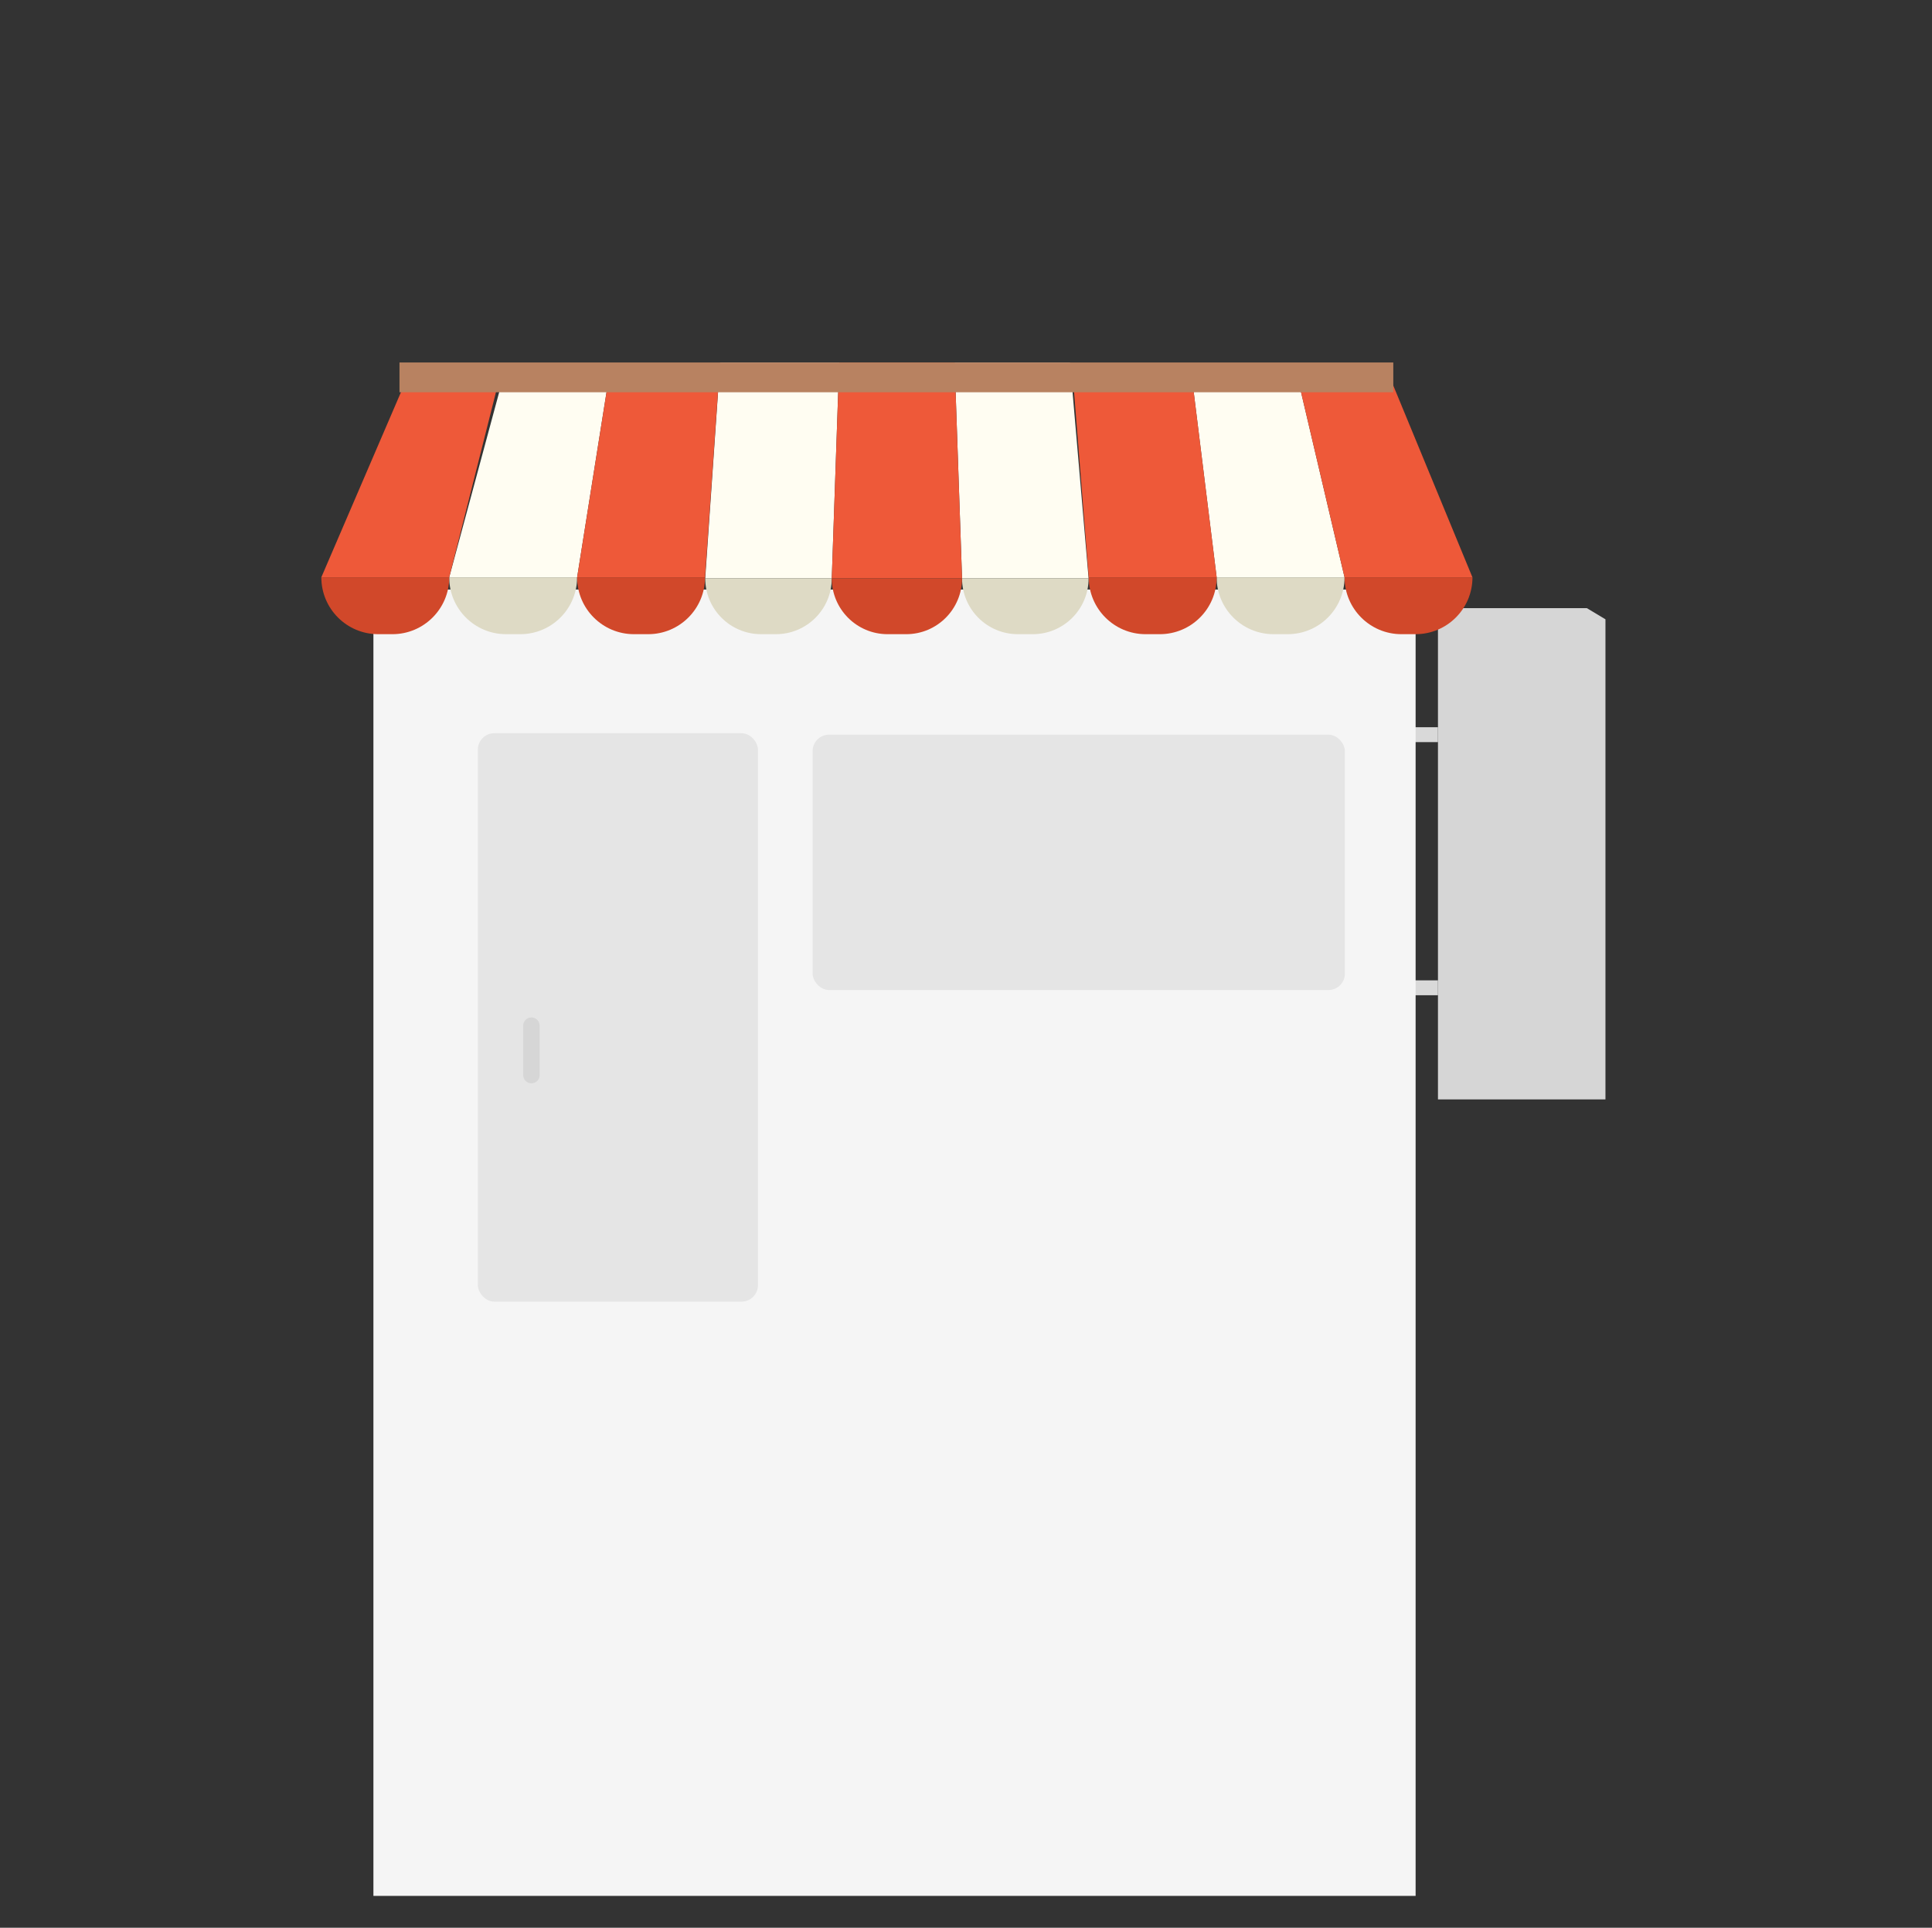 <svg width="469" height="468" viewBox="0 0 469 468" fill="none" xmlns="http://www.w3.org/2000/svg">
<rect x="0" y="0" width="469" height="468" fill="#333333" stroke="none"/>
<rect x="340.938" y="176.549" width="8.132" height="3.614" fill="#D9D9D9"/>
<rect x="340.938" y="238" width="8.132" height="3.614" fill="#D9D9D9"/>
<rect x="90.648" y="143.117" width="252.998" height="317.151" fill="#F5F5F5"/>
<rect x="116" y="178" width="68" height="138" rx="4" fill="#E5E5E5"/>
<path d="M127 249C127 247.895 127.895 247 129 247V247C130.105 247 131 247.895 131 249V261C131 262.105 130.105 263 129 263V263C127.895 263 127 262.105 127 261V249Z" fill="#D6D6D6"/>
<rect x="197.266" y="178.356" width="129.21" height="62" rx="4" fill="#E5E5E5"/>
<path d="M349.07 147.635H385.213L389.731 150.346V266.906H349.07V147.635Z" fill="#D6D6D6"/>
<path d="M231.734 88H259.745L264.263 140.407H233.542L231.734 88Z" fill="#FFFDF2"/>
<path d="M174.81 88H203.724L201.916 140.407H171.195L174.81 88Z" fill="#FFFDF2"/>
<path d="M203.721 88H231.732L233.539 140.407H201.914L203.721 88Z" fill="#EE5939"/>
<path d="M233.539 140.407C233.539 147.892 239.607 153.96 247.093 153.96H250.707C258.192 153.96 264.26 147.892 264.26 140.407V140.407H233.539V140.407Z" fill="#DEDAC5"/>
<path d="M288.938 88.41H314.237L326.394 140.16H295.345L288.938 88.41Z" fill="#FFFDF2"/>
<path d="M260.195 88.41H288.945L295.352 140.16H264.302L260.195 88.41Z" fill="#EE5939"/>
<path d="M314.234 88.41H336.084L357.441 140.16H326.391L314.234 88.41Z" fill="#EE5939"/>
<path d="M295.344 140.16C295.344 147.782 301.522 153.96 309.144 153.96H312.594C320.215 153.96 326.393 147.782 326.393 140.16V140.16H295.344V140.16Z" fill="#DEDAC5"/>
<path d="M264.297 140.16C264.297 147.782 270.475 153.96 278.097 153.96H281.547C289.168 153.96 295.347 147.782 295.347 140.16V140.16H264.297V140.16Z" fill="#D1482A"/>
<path d="M326.398 140.16C326.398 147.782 332.577 153.96 340.198 153.96H343.648C351.27 153.96 357.448 147.782 357.448 140.16V140.16H326.398V140.16Z" fill="#D1482A"/>
<path d="M148.312 88.41H123.013L109.049 140.16H140.098L148.312 88.41Z" fill="#FFFDF2"/>
<path d="M174.766 88.41H148.316L140.102 140.16H171.151L174.766 88.41Z" fill="#EE5939"/>
<path d="M122.109 88.41H100.26L77.999 140.16H109.049L122.109 88.41Z" fill="#EE5939"/>
<path d="M140.094 140.16C140.094 147.782 133.915 153.96 126.294 153.96H122.844C115.222 153.96 109.044 147.782 109.044 140.16V140.16H140.094V140.16Z" fill="#DEDAC5"/>
<path d="M171.148 140.16C171.148 147.782 164.97 153.96 157.349 153.96H153.899C146.277 153.96 140.099 147.782 140.099 140.16V140.16H171.148V140.16Z" fill="#D1482A"/>
<path d="M109.055 140.16C109.055 147.782 102.876 153.96 95.255 153.96H91.805C84.183 153.96 78.005 147.782 78.005 140.16V140.16H109.055V140.16Z" fill="#D1482A"/>
<path d="M171.195 140.407C171.195 147.892 177.263 153.96 184.749 153.96H188.363C195.848 153.96 201.916 147.892 201.916 140.407V140.407H171.195V140.407Z" fill="#DEDAC5"/>
<path d="M201.914 140.407C201.914 147.892 207.982 153.96 215.468 153.96H219.985C227.471 153.96 233.539 147.892 233.539 140.407V140.407H201.914V140.407Z" fill="#D1482A"/>
<path d="M96.977 88H338.228V95.228H96.977V88Z" fill="#B88261"/>
</svg>
